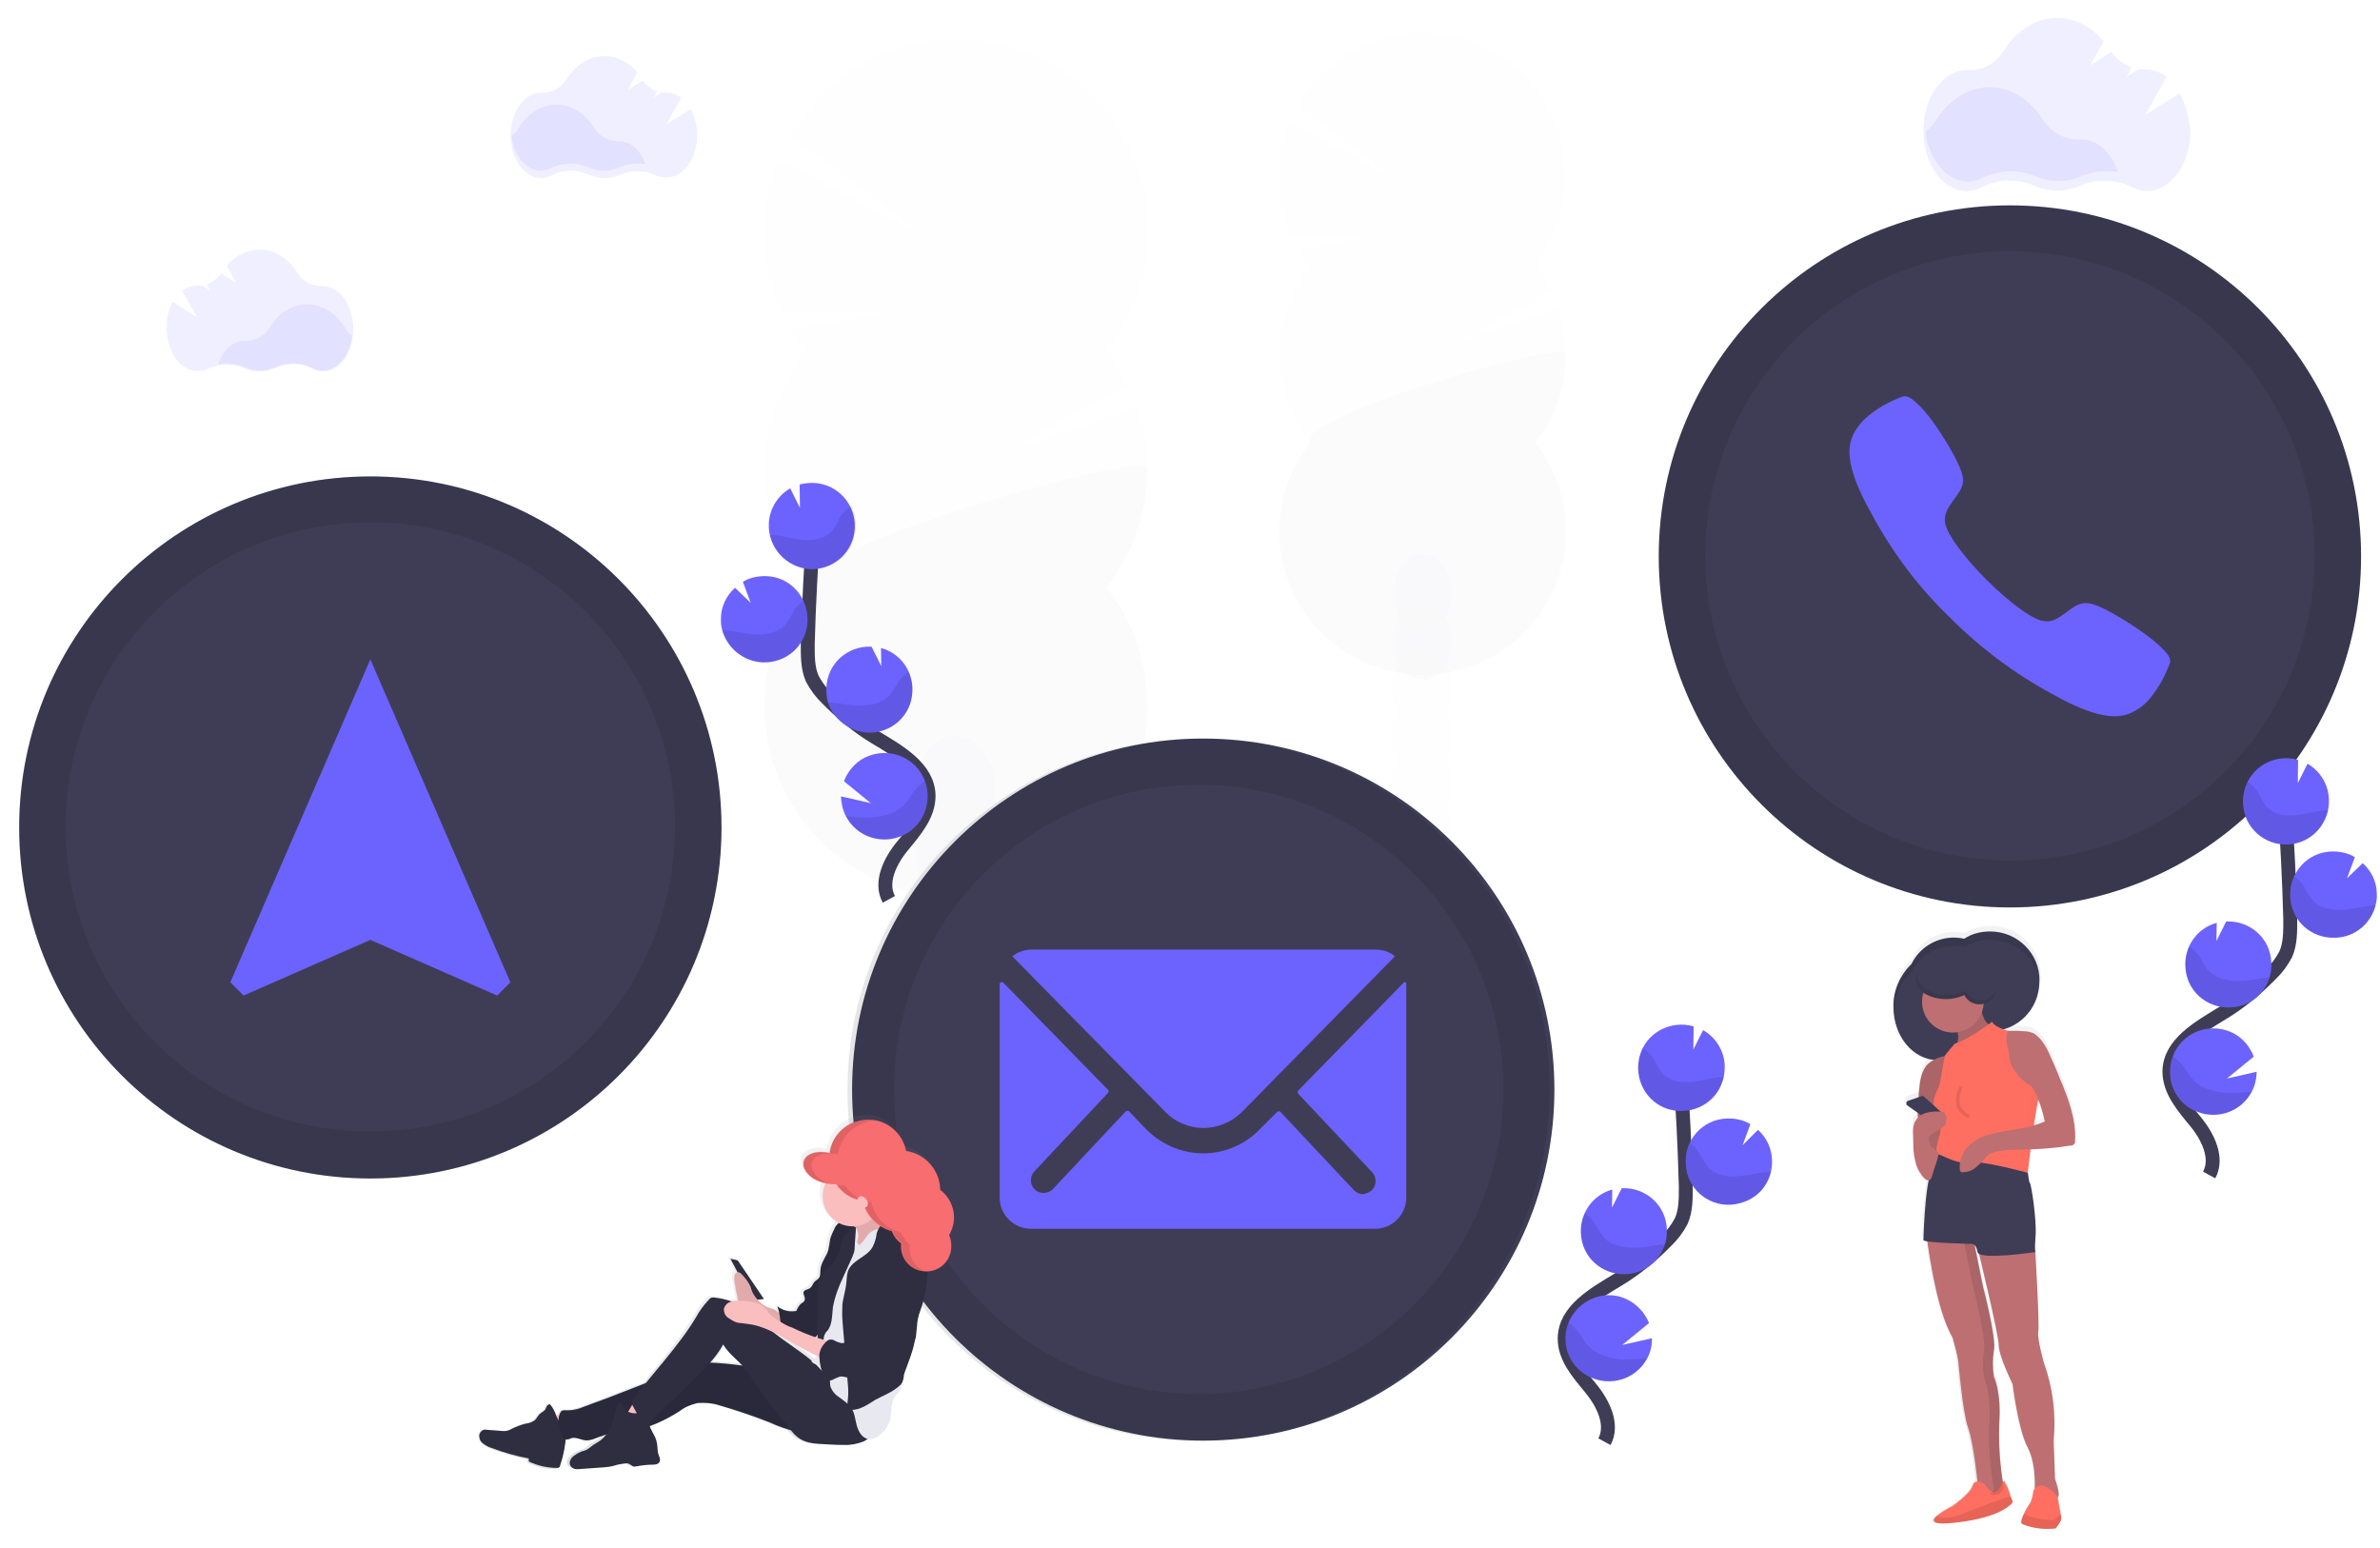 <svg width="684" height="445" viewBox="0 0 684 445" fill="none" xmlns="http://www.w3.org/2000/svg">
<g opacity="0.1">
<path opacity="0.1" d="M274.486 351.806C280.836 351.806 285.984 345.061 285.984 336.74C285.984 328.419 280.836 321.674 274.486 321.674C268.135 321.674 262.987 328.419 262.987 336.74C262.987 345.061 268.135 351.806 274.486 351.806Z" fill="#3F3D56"/>
<path opacity="0.1" d="M283.576 272.436C285.207 269.64 286.062 266.534 286.062 263.272C286.062 254.962 280.856 248.206 274.563 248.206C268.27 248.206 263.065 254.885 263.065 263.272C263.065 266.456 263.92 269.563 265.551 272.436C262.366 278.183 262.366 285.173 265.551 290.842C262.366 296.589 262.366 303.579 265.551 309.248C263.92 312.044 263.065 315.15 263.065 318.412C263.065 326.722 268.27 333.478 274.563 333.478C280.856 333.478 286.062 326.722 286.062 318.412C286.062 315.228 285.207 312.121 283.576 309.248C286.761 303.501 286.761 296.511 283.576 290.842C286.839 285.095 286.839 278.106 283.576 272.436Z" fill="#3F3D56"/>
<path opacity="0.1" d="M274.486 259.933C280.836 259.933 285.984 253.187 285.984 244.866C285.984 236.546 280.836 229.8 274.486 229.8C268.135 229.8 262.987 236.546 262.987 244.866C262.987 253.187 268.135 259.933 274.486 259.933Z" fill="#3F3D56"/>
<path opacity="0.1" d="M274.486 241.527C280.836 241.527 285.984 234.782 285.984 226.461C285.984 218.14 280.836 211.394 274.486 211.394C268.135 211.394 262.987 218.14 262.987 226.461C262.987 234.782 268.135 241.527 274.486 241.527Z" fill="#3F3D56"/>
<path opacity="0.1" d="M231.522 100.727C229.89 98.785 228.492 96.611 227.249 94.514L257.393 89.621L224.763 89.777C218.47 75.953 218.081 60.188 223.753 46.131L267.571 68.808L227.249 39.141C242.321 12.659 275.884 3.495 302.377 18.639C328.87 33.783 338.038 67.255 322.888 93.737C321.489 96.3 319.858 98.552 318.071 100.882C320.557 103.989 322.577 107.406 324.286 110.901L285.129 131.248L326.85 117.191C332.755 134.82 329.492 154.236 317.993 168.836C336.717 192.756 332.599 227.237 308.825 246.109C284.896 264.825 250.401 260.709 231.522 236.945C215.751 216.986 215.751 188.873 231.522 168.914C215.906 148.877 215.906 120.686 231.522 100.727Z" fill="#6C63FF"/>
<path opacity="0.1" d="M329.802 134.743C329.802 147.091 325.685 159.051 317.993 168.758C336.717 192.678 332.599 227.16 308.826 246.031C284.896 264.748 250.401 260.632 231.522 236.867C215.751 216.908 215.751 188.795 231.522 168.836C224.141 159.439 329.802 128.53 329.802 134.743Z" fill="black"/>
</g>
<g opacity="0.1">
<path opacity="0.1" d="M408.737 263.971C413.457 263.971 417.283 258.964 417.283 252.788C417.283 246.612 413.457 241.605 408.737 241.605C404.017 241.605 400.191 246.612 400.191 252.788C400.191 258.964 404.017 263.971 408.737 263.971Z" fill="#3F3D56"/>
<path opacity="0.1" d="M415.419 204.638C416.662 202.541 417.206 200.211 417.206 197.726C417.206 191.591 413.321 186.543 408.66 186.543C403.998 186.543 400.114 191.668 400.114 197.726C400.114 200.211 400.657 202.463 401.9 204.638C399.414 208.909 399.414 214.19 401.9 218.384C399.414 222.655 399.414 227.936 401.9 232.13C400.657 234.227 400.114 236.557 400.114 239.042C400.114 245.177 403.998 250.225 408.66 250.225C413.321 250.225 417.206 245.099 417.206 239.042C417.206 236.557 416.662 234.305 415.419 232.13C417.905 227.859 417.905 222.578 415.419 218.384C417.827 214.19 417.827 209.065 415.419 204.638Z" fill="#3F3D56"/>
<path opacity="0.1" d="M408.737 195.319C413.457 195.319 417.283 190.312 417.283 184.135C417.283 177.959 413.457 172.952 408.737 172.952C404.017 172.952 400.191 177.959 400.191 184.135C400.191 190.312 404.017 195.319 408.737 195.319Z" fill="#3F3D56"/>
<path opacity="0.1" d="M408.737 181.572C413.457 181.572 417.283 176.566 417.283 170.389C417.283 164.213 413.457 159.206 408.737 159.206C404.017 159.206 400.191 164.213 400.191 170.389C400.191 176.566 404.017 181.572 408.737 181.572Z" fill="#3F3D56"/>
<path opacity="0.1" d="M376.495 76.419C375.252 74.943 374.242 73.39 373.31 71.681L395.841 67.876L371.368 68.187C366.628 57.935 366.24 46.053 370.513 35.569L403.221 52.499L373.077 30.288C384.42 10.562 409.67 3.805 429.326 15.144C449.059 26.405 455.819 51.645 444.553 71.371C443.543 73.079 442.456 74.633 441.29 76.263C443.077 78.593 444.709 81.079 446.03 83.719L416.74 99.018L447.972 88.534C452.4 101.659 449.836 116.104 441.29 127.132C455.353 144.994 452.323 170.855 434.376 184.912C416.507 198.969 390.635 195.94 376.573 178C364.764 163.011 364.764 142.12 376.573 127.132C364.919 112.376 364.919 91.407 376.495 76.419Z" fill="#6C63FF"/>
<path opacity="0.1" d="M449.992 101.892C449.992 111.056 446.884 120.065 441.213 127.365C455.275 145.227 452.245 171.088 434.298 185.145C416.429 199.202 390.557 196.173 376.495 178.233C364.686 163.244 364.686 142.353 376.495 127.365C370.979 120.22 449.992 97.232 449.992 101.892Z" fill="black"/>
</g>
<path opacity="0.1" d="M608.716 49.47C605.065 48.849 601.336 49.16 597.995 50.713C593.877 52.499 589.216 52.499 585.176 50.713C580.359 48.616 574.843 48.771 570.026 51.024C568.705 51.645 567.229 52.188 565.675 52.188C559.537 52.188 554.488 46.053 553.322 37.899C554.565 36.967 555.575 35.957 556.352 34.637C560.004 28.89 565.52 25.085 571.813 25.085C578.028 25.085 583.467 28.735 587.196 34.482C589.449 37.977 593.256 40.151 597.373 40.073H597.529C602.501 39.763 606.774 43.723 608.716 49.47Z" fill="#6C63FF"/>
<path opacity="0.1" d="M626.43 26.793L616.563 33.006L622.623 22.056C620.914 20.736 618.739 19.959 616.719 19.959H616.563C615.942 19.959 615.243 19.959 614.621 19.881L611.203 21.978L612.601 19.338C610.115 18.483 608.173 16.852 606.774 14.911L600.714 18.794L604.599 11.882C601.103 7.611 596.286 5.126 591.236 5.126C585.02 5.126 579.427 8.931 575.775 14.678C573.677 18.173 569.715 20.347 565.597 20.114H565.287C558.372 20.114 552.778 28.036 552.778 37.511C552.778 47.218 558.372 54.907 565.287 54.907C566.763 54.907 568.317 54.518 569.637 53.742C574.377 51.412 579.893 51.257 584.787 53.431C588.905 55.217 593.567 55.217 597.607 53.431C602.423 51.334 607.862 51.489 612.679 53.742C614 54.363 615.476 54.907 617.03 54.907C623.944 54.907 629.538 46.985 629.538 37.511C629.072 33.783 628.217 30.133 626.43 26.793Z" fill="#6C63FF"/>
<path opacity="0.1" d="M185.528 47.218C182.965 46.752 180.323 47.063 178.07 48.072C175.273 49.393 171.932 49.393 169.135 48.072C165.717 46.597 161.91 46.675 158.569 48.228C157.637 48.694 156.627 48.849 155.539 49.082C151.266 49.082 147.615 44.733 146.993 39.064C147.848 38.52 148.625 37.666 149.091 36.734C151.655 32.696 155.617 30.055 159.968 30.055C164.318 30.055 168.203 32.696 170.689 36.656C172.165 39.141 174.962 40.617 177.837 40.617H177.915C181.1 40.384 184.052 43.18 185.528 47.218Z" fill="#6C63FF"/>
<path opacity="0.1" d="M198.503 31.298L191.511 35.724L195.784 28.113C194.541 27.181 193.142 26.638 191.666 26.638H191.588C191.122 26.638 190.578 26.638 190.19 26.56L187.859 28.036L188.869 26.25C187.16 25.706 185.761 24.541 184.751 23.143L180.478 25.784L183.12 20.813C180.867 17.862 177.371 16.231 173.719 16.076C169.368 16.076 165.406 18.716 162.842 22.755C161.366 25.24 158.569 26.715 155.695 26.638H155.539C150.722 26.638 146.76 32.074 146.76 38.908C146.76 45.743 150.722 51.179 155.539 51.179C156.549 51.179 157.637 50.868 158.569 50.325C161.832 48.694 165.717 48.616 169.135 50.169C170.534 50.713 172.088 51.179 173.642 51.179C175.118 51.179 176.671 50.868 178.07 50.247C181.333 48.849 185.218 48.849 188.558 50.402C189.491 50.868 190.501 51.024 191.588 51.024C196.405 51.024 200.368 45.587 200.368 38.753C200.445 36.19 199.668 33.55 198.503 31.298Z" fill="#6C63FF"/>
<path opacity="0.1" d="M62.697 104.61C65.261 104.144 67.903 104.455 70.156 105.464C72.953 106.784 76.293 106.784 79.09 105.464C82.509 103.989 86.316 104.066 89.656 105.62C90.589 106.086 91.599 106.474 92.686 106.474C96.96 106.474 100.611 102.125 101.233 96.456C100.378 95.912 99.601 95.058 99.135 94.126C96.571 90.087 92.609 87.447 88.258 87.447C83.907 87.447 80.023 90.01 77.537 94.048C76.06 96.533 73.263 98.009 70.389 98.009H70.311C67.048 97.853 64.096 100.572 62.697 104.61Z" fill="#6C63FF"/>
<path opacity="0.1" d="M49.645 86.748L56.637 91.174L52.364 83.564C53.607 82.632 55.006 82.088 56.637 82.088H56.715C57.181 82.088 57.725 82.088 58.114 82.01L60.444 83.486L59.434 81.7C61.066 81.156 62.542 79.991 63.552 78.593L67.825 81.234L65.183 76.419C67.437 73.468 70.933 71.837 74.584 71.681C78.935 71.681 82.897 74.322 85.461 78.36C86.937 80.846 89.734 82.321 92.609 82.243H92.764C97.581 82.243 101.543 87.68 101.543 94.514C101.543 101.348 97.581 106.784 92.764 106.784C91.754 106.784 90.666 106.474 89.734 105.93C86.471 104.299 82.587 104.222 79.168 105.775C77.77 106.319 76.216 106.784 74.662 106.784C73.186 106.784 71.632 106.474 70.234 105.853C66.97 104.455 63.086 104.455 59.745 106.008C58.813 106.474 57.803 106.629 56.715 106.629C51.898 106.629 47.936 101.193 47.936 94.359C47.703 91.641 48.402 89.078 49.645 86.748Z" fill="#6C63FF"/>
<path d="M461.102 414.324C463.743 409.509 460.791 403.373 457.217 399.024C453.643 394.675 449.603 390.171 449.681 384.579C449.759 376.58 458.227 371.843 465.064 367.727C470.192 364.62 474.776 360.815 478.893 356.621C480.602 354.99 482.001 353.127 483.166 350.952C484.565 347.846 484.487 344.273 484.487 340.856C484.176 329.44 483.632 318.179 482.778 306.763" stroke="#3F3D56" stroke-width="4" stroke-miterlimit="10"/>
<path d="M495.675 306.219C495.519 301.948 493.111 298.142 489.459 296.045L486.662 301.637L486.74 294.958C480.136 293.094 473.144 296.744 471.279 303.346C469.415 309.947 473.066 316.936 479.67 318.8C486.274 320.664 493.266 317.014 495.131 310.413C495.597 309.092 495.675 307.617 495.675 306.219Z" fill="#6C63FF"/>
<path d="M473.455 390.249C470.347 396.306 462.889 398.714 456.673 395.607C452.711 393.666 450.147 389.705 449.914 385.278C449.836 383.57 450.069 381.861 450.769 380.153C453.333 373.862 460.48 370.523 466.851 373.085C470.036 374.406 472.678 377.046 473.921 380.23L466.229 386.521L474.776 384.579C474.776 386.676 474.387 388.54 473.455 390.249Z" fill="#6C63FF"/>
<path d="M467.317 366.174C460.403 366.484 454.576 361.281 454.343 354.369C454.032 348.622 457.839 343.341 463.355 341.866L463.277 347.069L466.074 341.477C472.989 341.167 478.816 346.37 479.049 353.282C479.359 360.116 474.232 365.863 467.317 366.174Z" fill="#6C63FF"/>
<path d="M497.462 346.215C490.547 346.603 484.72 341.322 484.487 334.41C484.099 327.498 489.382 321.674 496.296 321.441C498.627 321.363 501.035 321.829 503.055 323.072L500.802 329.129L505.231 324.702C510.359 329.284 510.592 337.206 506.085 342.254C503.91 344.584 500.725 345.982 497.462 346.215Z" fill="#6C63FF"/>
<path opacity="0.1" d="M494.043 309.558C491.246 309.869 488.372 310.801 485.497 310.956C482.545 311.112 479.437 310.49 477.572 308.238C476.718 306.918 475.941 305.598 475.242 304.2C474.387 302.957 473.455 301.948 472.134 301.249C469.026 307.384 471.512 314.917 477.572 318.024C483.71 321.13 491.246 318.645 494.354 312.587C494.82 311.578 495.208 310.646 495.519 309.558C494.82 309.403 494.509 309.558 494.043 309.558Z" fill="black"/>
<path opacity="0.1" d="M497.462 346.215C490.547 346.525 484.72 341.322 484.487 334.41C484.409 332.469 484.798 330.372 485.73 328.586C486.74 329.207 487.517 330.061 488.294 331.148C488.915 332.546 489.925 333.944 490.78 335.264C492.645 337.517 496.063 338.293 499.093 338.06C502.123 337.827 504.92 337.051 507.95 336.818C508.338 336.818 508.805 336.74 509.193 336.74C507.795 341.943 503.055 345.904 497.462 346.215Z" fill="black"/>
<path opacity="0.1" d="M467.317 366.174C460.403 366.484 454.576 361.281 454.343 354.369C454.265 352.505 454.653 350.486 455.508 348.7C456.518 349.321 457.373 350.175 458.149 351.263C459.004 352.661 459.859 354.058 460.869 355.534C462.966 357.864 466.54 358.64 469.648 358.563C472.756 358.485 475.708 357.709 478.66 357.553C477.106 362.446 472.6 365.941 467.317 366.174Z" fill="black"/>
<path opacity="0.1" d="M473.455 390.249C470.347 396.306 462.889 398.714 456.673 395.607C452.711 393.666 450.147 389.705 449.914 385.278C449.836 383.57 450.069 381.861 450.769 380.153C451.779 380.774 452.633 381.628 453.488 382.638C454.731 384.036 455.353 385.667 456.751 387.065C459.315 389.627 463.432 390.559 467.006 390.715C469.182 390.637 471.357 390.559 473.455 390.249Z" fill="black"/>
<path d="M255.451 258.457C252.81 253.642 255.762 247.507 259.336 243.158C262.91 238.809 266.872 234.305 266.872 228.713C266.794 220.714 258.326 215.976 251.489 211.86C246.361 208.754 241.855 204.949 237.737 200.755C236.028 199.124 234.63 197.26 233.464 195.086C232.066 191.979 232.144 188.407 232.144 184.99C232.454 173.573 233.076 162.312 233.853 150.896" stroke="#3F3D56" stroke-width="4" stroke-miterlimit="10"/>
<path d="M220.956 150.508C221.111 146.237 223.52 142.431 227.094 140.334L229.89 145.926L229.813 139.247C231.134 138.859 232.532 138.781 233.853 138.781C240.767 139.092 245.973 144.916 245.662 151.75C245.351 158.662 239.524 163.866 232.687 163.555C225.928 163.089 220.645 157.264 220.956 150.508Z" fill="#6C63FF"/>
<path d="M243.098 234.538C246.206 240.595 253.664 243.003 259.88 239.896C265.94 236.79 268.348 229.334 265.24 223.121C262.133 217.064 254.674 214.656 248.459 217.763C245.74 219.161 243.642 221.646 242.554 224.519L250.246 230.81L241.7 228.868C241.777 230.887 242.166 232.751 243.098 234.538Z" fill="#6C63FF"/>
<path d="M249.236 210.54C256.15 210.851 261.977 205.647 262.21 198.736C262.521 192.989 258.792 187.708 253.198 186.232L253.276 191.435L250.479 185.844C243.564 185.533 237.737 190.736 237.504 197.648C237.427 199.046 237.582 200.444 237.97 201.92C239.524 206.657 244.03 210.152 249.236 210.54Z" fill="#6C63FF"/>
<path d="M219.091 190.348C226.006 190.659 231.833 185.455 232.066 178.544C232.299 171.632 227.171 165.807 220.257 165.574C217.926 165.496 215.517 165.962 213.498 167.205L215.751 173.263L211.244 168.914C208.758 171.166 207.282 174.195 207.204 177.456C207.127 178.621 207.204 179.786 207.515 180.873C208.914 186.232 213.575 190.038 219.091 190.348Z" fill="#6C63FF"/>
<path opacity="0.1" d="M222.743 153.77C225.54 154.08 228.414 155.012 231.289 155.168C234.241 155.323 237.349 154.702 239.214 152.449C240.068 151.129 240.845 149.809 241.544 148.411C242.399 147.168 243.331 146.159 244.652 145.46C247.76 151.595 245.274 159.128 239.214 162.235C233.076 165.341 225.54 162.856 222.432 156.798C221.966 155.789 221.5 154.857 221.267 153.77C221.733 153.614 222.199 153.77 222.743 153.77Z" fill="black"/>
<path opacity="0.1" d="M219.091 190.348C226.006 190.659 231.833 185.455 232.066 178.544C232.144 176.602 231.755 174.505 230.823 172.719C229.813 173.34 229.036 174.195 228.259 175.282C227.637 176.68 226.627 178.078 225.773 179.398C223.908 181.65 220.49 182.427 217.46 182.349C214.43 182.271 211.633 181.339 208.603 181.106C208.214 181.106 207.748 181.029 207.36 181.029C208.914 186.077 213.575 190.038 219.091 190.348Z" fill="black"/>
<path opacity="0.1" d="M249.236 210.54C256.15 210.851 261.977 205.647 262.21 198.736C262.288 196.872 261.9 194.775 261.045 193.066C260.035 193.688 259.18 194.542 258.403 195.629C257.549 197.027 256.694 198.425 255.684 199.745C253.587 202.075 250.013 202.852 246.905 202.774C243.797 202.696 240.845 201.92 237.893 201.764C239.524 206.735 244.03 210.152 249.236 210.54Z" fill="black"/>
<path opacity="0.1" d="M243.098 234.538C246.206 240.595 253.82 243.003 259.88 239.896C265.473 236.945 267.96 230.344 265.784 224.442C264.774 225.063 263.92 225.917 263.065 226.927C261.822 228.325 261.123 229.955 259.802 231.353C257.238 233.916 253.12 234.848 249.547 235.003C247.371 234.926 245.196 234.848 243.098 234.538Z" fill="black"/>
<path d="M577.64 260.787C633.377 260.787 678.562 215.621 678.562 159.905C678.562 104.189 633.377 59.023 577.64 59.023C521.902 59.023 476.718 104.189 476.718 159.905C476.718 215.621 521.902 260.787 577.64 260.787Z" fill="#3F3D56"/>
<path d="M620.992 185.921C617.496 182.427 609.105 177.146 604.909 175.049C600.093 172.719 598.306 172.719 594.887 175.204C592.09 177.146 590.148 179.165 586.885 178.388C583.7 177.767 577.096 172.797 570.88 166.584C564.665 160.371 559.77 153.847 559.071 150.586C558.45 147.324 560.314 145.382 562.257 142.586C564.743 139.169 564.821 137.383 562.412 132.568C560.47 128.452 555.187 119.909 551.535 116.492C548.039 112.997 547.184 113.774 545.32 114.551C543.378 115.405 541.358 116.337 539.571 117.579C536.074 119.909 534.132 121.928 532.656 124.802C531.258 127.753 529.704 133.189 537.784 147.479C543.688 158.507 551.147 168.525 560.159 177.223C568.938 186.077 579.038 193.688 590.07 199.59C604.366 207.667 609.882 206.113 612.756 204.716C615.709 203.318 617.651 201.454 619.982 197.804C621.225 196.017 622.235 193.998 623.012 192.057C623.789 190.193 624.643 189.416 620.992 185.921Z" fill="#6C63FF"/>
<path opacity="0.1" d="M577.64 59.023C521.935 59.023 476.718 104.144 476.718 159.905C476.718 215.588 521.857 260.787 577.562 260.787C633.267 260.787 678.484 215.666 678.484 159.905V159.827C678.639 104.222 633.423 59.1 577.64 59.023ZM577.64 247.274C529.315 247.274 490.081 208.055 490.081 159.75C490.081 111.444 529.238 72.225 577.64 72.225C626.042 72.225 665.199 111.444 665.199 159.75C665.199 208.133 626.042 247.429 577.64 247.274Z" fill="black"/>
<path d="M345.807 414.013C401.545 414.013 446.729 368.847 446.729 313.131C446.729 257.415 401.545 212.249 345.807 212.249C290.069 212.249 244.885 257.415 244.885 313.131C244.885 368.847 290.069 414.013 345.807 414.013Z" fill="#3F3D56"/>
<path d="M403.221 282.61L373.077 313.442C372.921 313.597 372.921 313.908 373.077 314.296L394.287 336.818C395.685 338.216 395.685 340.623 394.287 342.021C393.665 342.642 392.655 343.031 391.723 343.186C390.713 343.186 389.858 342.798 389.081 342.021L367.949 319.499C367.794 319.344 367.405 319.344 367.094 319.499L361.889 324.702C357.616 329.052 351.789 331.459 345.807 331.459C339.669 331.459 333.687 328.896 329.336 324.469L324.442 319.344C324.286 319.189 323.898 319.189 323.587 319.344L302.532 341.788C301.134 343.186 298.726 343.186 297.327 341.788C295.929 340.39 295.929 337.983 297.327 336.585L318.459 314.063C318.615 313.908 318.615 313.519 318.459 313.209L288.315 282.377C288.159 282.222 287.771 282.222 287.46 282.377C287.383 282.455 287.305 282.532 287.305 282.765V344.196C287.305 349.088 291.345 353.127 296.239 353.127H395.219C400.114 353.127 404.154 349.088 404.154 344.196V282.765C404.154 282.455 403.998 282.222 403.687 282.222C403.532 282.377 403.299 282.455 403.221 282.61Z" fill="#6C63FF"/>
<path d="M345.807 324.159C349.925 324.159 353.887 322.528 356.839 319.654L400.891 274.844C399.414 273.524 397.394 272.902 395.297 272.902H296.55C294.608 272.902 292.51 273.524 290.956 274.844L335.008 319.654C337.805 322.45 341.689 324.159 345.807 324.159Z" fill="#6C63FF"/>
<path opacity="0.1" d="M344.486 212.326C288.781 212.326 243.564 257.448 243.564 313.209C243.564 368.892 288.703 414.091 344.408 414.091C400.114 414.091 445.33 368.969 445.33 313.209V313.131C445.486 257.448 400.347 212.326 344.486 212.326ZM344.486 400.578C296.162 400.578 256.927 361.359 256.927 313.053C256.927 264.748 296.162 225.529 344.486 225.529C392.811 225.529 432.045 264.748 432.045 313.053C432.045 361.436 392.888 400.578 344.486 400.578Z" fill="black"/>
<path d="M106.438 338.682C162.176 338.682 207.36 293.515 207.36 237.799C207.36 182.084 162.176 136.917 106.438 136.917C50.7 136.917 5.516 182.084 5.516 237.799C5.516 293.515 50.7 338.682 106.438 338.682Z" fill="#3F3D56"/>
<path d="M106.438 189.494L66.194 282.299L70 286.105L106.438 270.106L142.875 286.105L146.682 282.299L106.438 189.494Z" fill="#6C63FF"/>
<path opacity="0.1" d="M106.438 136.917C50.733 136.917 5.516 182.038 5.438 237.722C5.438 293.405 50.577 338.604 106.283 338.682C161.988 338.682 207.204 293.56 207.282 237.877C207.282 237.877 207.282 237.877 207.282 237.799C207.282 182.116 162.143 136.917 106.438 136.917ZM106.438 325.168C58.114 325.168 18.879 285.949 18.879 237.644C18.879 189.339 58.114 150.12 106.438 150.12C154.762 150.12 193.997 189.339 193.997 237.644C193.841 286.105 154.685 325.168 106.438 325.168Z" fill="black"/>
<path d="M592.401 309.481C591.469 307.229 590.614 305.054 589.604 302.802C588.75 300.705 587.74 298.686 586.186 296.9C585.642 296.356 584.943 295.735 584.243 295.424C583.389 295.113 582.534 294.958 581.602 294.958C580.203 294.803 578.883 294.803 577.484 294.88C577.018 294.725 576.319 294.492 575.775 294.337C581.913 292.706 586.263 287.27 586.497 281.057C586.497 280.901 586.497 280.668 586.497 280.513C586.497 272.514 580.204 266.068 572.201 266.068C569.56 266.068 566.918 266.689 564.665 268.165C558.527 266.767 552.234 269.796 549.515 275.387C546.252 278.572 544.232 283.076 544.31 287.813C544.31 287.969 544.31 288.202 544.31 288.357C544.621 296.278 549.671 302.491 555.964 303.035C555.342 303.346 554.643 303.656 554.177 304.277C552.312 306.141 551.846 309.092 551.613 311.811L551.458 313.752L548.039 314.995C547.728 315.072 547.573 315.461 547.651 315.849C547.651 315.927 547.728 316.004 547.806 316.16L550.991 318.49C550.991 318.645 550.991 318.878 550.991 319.033C550.991 319.188 550.991 319.421 551.069 319.654C550.603 320.12 550.059 320.819 549.826 321.441C549.515 322.45 549.438 323.693 549.515 324.625L549.593 327.421C549.593 329.517 549.904 331.692 550.448 333.634C550.836 334.876 552.701 337.905 553.944 337.905C552.701 343.497 552.467 355.146 552.467 355.146C552.312 355.301 552.778 355.456 553.478 355.534C554.099 361.126 556.585 376.736 560.703 383.647C561.324 385.9 561.946 388.152 562.334 390.559C562.334 390.559 563.577 405.315 565.131 409.897C566.452 413.702 567.617 422.866 567.851 425.662C567.307 425.74 566.841 426.206 566.685 426.827C565.831 429.312 560.781 432.885 560.781 432.885C559.149 433.739 557.673 434.593 556.352 435.681C554.721 437.156 554.876 438.476 562.024 437.545C576.008 435.914 578.417 431.487 578.417 431.487C578.417 431.487 578.261 430.866 577.95 429.778C577.562 428.303 576.94 426.827 576.164 425.429C576.008 425.274 575.775 425.507 575.62 425.973C574.61 419.449 574.221 413.004 574.687 406.48C574.687 406.48 575.076 399.568 573.056 394.908C572.667 392.346 572.667 389.705 573.056 387.375C573.91 384.191 569.87 368.504 569.87 368.504L567.54 357.01C567.851 357.398 568.006 357.864 568.084 358.33L568.161 358.485L568.239 358.796C568.239 358.873 568.317 358.951 568.394 359.106C569.87 365.63 574.221 383.415 574.221 386.055C574.221 389.239 578.184 397.238 578.184 397.238C578.184 397.238 579.815 410.441 582.534 415.722C584.632 419.682 584.787 425.507 584.477 428.07C584.477 428.07 584.01 431.332 583.156 432.186C582.612 433.04 581.99 433.894 581.68 434.826L581.602 434.982C581.602 434.982 580.359 437.467 581.213 437.778C584.243 439.02 587.507 439.408 590.847 439.02C590.847 439.02 592.479 437.079 592.479 436.224C592.479 435.758 592.401 435.215 592.323 434.826C592.013 432.963 591.469 430.011 591.469 429.934C591.78 428.613 590.459 425.119 590.459 425.119L590.07 413.935C590.692 406.402 589.915 398.636 587.273 391.414C587.273 391.414 585.331 384.191 585.642 382.25C586.03 380.386 584.787 358.951 584.787 358.951L584.71 358.64C584.632 357.165 584.632 355.612 584.787 354.136C585.176 349.321 583.544 339.38 583.156 338.837C582.845 337.672 582.69 336.585 582.612 335.575C582.69 334.721 583 332.313 583.234 329.284C587.196 329.207 591.158 328.819 594.887 328.275C595.276 328.275 595.509 328.197 595.897 327.887C596.053 327.731 596.053 327.421 596.053 327.032C596.985 320.975 594.81 315.15 592.401 309.481ZM584.399 322.295C584.787 319.499 585.254 316.626 585.72 314.606L585.797 314.762C586.652 316.859 587.196 319.033 587.662 321.052C586.652 321.596 585.564 321.984 584.399 322.295Z" fill="url(#paint0_linear)"/>
<path d="M553.633 354.68C553.633 354.68 556.119 376.037 561.169 384.424C561.791 386.676 562.412 388.851 562.801 391.181C562.801 391.181 564.044 405.781 565.597 410.208C567.229 414.634 568.394 426.439 568.394 426.439C568.394 426.439 573.988 432.73 575.93 427.682C574.687 420.925 574.299 413.935 574.687 407.179C574.687 407.179 575.076 400.422 573.056 395.685C572.667 393.122 572.667 390.559 573.056 388.152C573.91 384.968 569.871 369.513 569.871 369.513L566.763 354.058L553.633 354.68Z" fill="#BE6F72"/>
<path d="M578.494 431.642C578.494 431.642 576.008 435.991 562.257 437.545C555.109 438.399 555.031 437.079 556.585 435.681C557.984 434.516 559.382 433.739 561.014 432.885C561.014 432.885 566.219 429.39 566.918 426.983C567.773 424.497 570.414 426.594 570.414 426.594C574.377 432.496 575.154 424.963 576.008 425.74C576.863 427.06 577.407 428.458 577.795 430.011C578.261 431.021 578.494 431.642 578.494 431.642Z" fill="#FF6F61"/>
<path opacity="0.1" d="M578.494 431.642C578.494 431.642 576.008 435.991 562.257 437.544C555.109 438.399 555.031 437.078 556.585 435.681C557.751 436.302 560.004 436.69 564.587 434.826C571.191 432.108 576.008 430.555 577.873 430.011C578.261 431.021 578.494 431.642 578.494 431.642Z" fill="black"/>
<path opacity="0.1" d="M574.532 407.101C574.532 407.101 574.92 400.345 572.901 395.607C572.512 393.045 572.512 390.482 572.901 388.074C573.755 384.89 569.715 369.435 569.715 369.435L566.607 353.981L563.888 354.136L566.996 369.513C566.996 369.513 570.958 384.968 570.181 388.152C569.793 390.715 569.793 393.278 570.181 395.685C572.124 400.422 571.813 407.179 571.813 407.179C571.347 414.091 571.735 421.003 573.056 427.682C572.9 428.225 572.512 428.924 571.89 429.312C573.367 429.934 574.92 429.856 575.853 427.682C574.532 420.925 574.144 414.013 574.532 407.101Z" fill="black"/>
<path d="M571.968 267.699C569.327 267.699 566.685 268.32 564.51 269.796C558.372 268.398 552.079 271.427 549.36 277.018C546.097 280.202 544.077 284.629 544.154 289.366C544.154 297.832 549.826 304.666 556.896 304.666C562.024 304.666 566.452 301.016 568.394 295.89C569.637 296.201 570.725 296.356 571.89 296.356C579.815 296.356 586.108 290.065 586.108 282.066C586.341 274.067 579.815 267.699 571.968 267.699Z" fill="#3F3D56"/>
<path d="M583.7 356.621L584.943 359.728C584.943 359.728 586.186 380.774 585.797 382.716C585.409 384.657 587.429 391.724 587.429 391.724C589.993 398.791 590.925 406.402 590.226 413.935L590.614 425.041C590.614 425.041 592.246 429.39 591.469 430.244C590.614 431.099 584.71 429.623 584.71 429.623C584.71 429.623 585.564 421.313 582.767 416.032C579.97 410.751 578.417 397.782 578.417 397.782C578.417 397.782 574.454 389.783 574.454 386.676C574.454 383.57 568.161 357.786 568.161 357.786L583.7 356.621Z" fill="#BE6F72"/>
<path d="M552.778 356.311C552.778 356.311 553.167 342.021 554.721 337.672C555.575 335.73 556.119 333.556 556.507 331.381C556.507 331.381 580.514 335.73 582.534 334.099C582.534 334.099 582.923 339.691 583.389 340.002C583.777 340.39 585.331 350.253 585.02 355.068C584.632 359.805 585.02 359.805 585.02 359.805C585.02 359.805 568.783 362.291 568.317 359.805C567.928 357.32 566.685 357.476 566.685 357.476C566.685 357.476 552.001 357.165 552.778 356.311Z" fill="#3F3D56"/>
<g opacity="0.1">
<path opacity="0.1" d="M565.83 356.311C565.83 356.311 555.808 356 552.856 355.456C552.856 355.922 552.856 356.311 552.856 356.311C552.001 357.165 566.84 357.553 566.84 357.553C566.996 357.553 567.229 357.631 567.307 357.709C566.685 356.311 565.83 356.311 565.83 356.311Z" fill="black"/>
<path opacity="0.1" d="M583.389 340.079C583 339.691 582.534 334.177 582.534 334.177C582.379 334.255 582.146 334.332 581.913 334.332C581.99 336.041 582.301 338.604 582.534 338.837C582.845 339.147 584.477 349.088 584.166 353.903C583.777 358.64 584.166 358.64 584.166 358.64C584.166 358.64 571.269 360.504 568.239 359.184C568.239 359.339 568.317 359.572 568.317 359.728C568.705 362.213 585.02 359.728 585.02 359.728C585.02 359.728 584.632 359.728 585.02 354.99C585.331 350.331 583.7 340.468 583.389 340.079Z" fill="black"/>
</g>
<path d="M570.181 292.628C570.492 293.483 571.114 294.026 571.657 294.492C572.046 294.803 572.59 294.958 573.056 295.036C572.124 295.502 571.269 295.968 570.337 296.434C568.938 297.366 567.617 298.298 566.297 299.463C564.976 300.627 563.344 301.171 561.713 301.249C562.956 299.618 563.111 297.443 562.257 295.579C561.868 295.036 561.713 294.259 561.635 293.716C561.635 292.551 562.645 291.774 563.5 291.075C564.354 290.609 564.976 290.065 565.831 289.6C566.374 289.211 567.307 288.357 568.161 288.357C569.016 288.357 569.094 288.978 569.171 289.755C569.56 290.92 569.793 291.852 570.181 292.628Z" fill="#BE6F72"/>
<path opacity="0.1" d="M570.181 292.628C570.492 293.483 571.114 294.026 571.657 294.492C572.046 294.803 572.59 294.958 573.056 295.036C572.124 295.502 571.269 295.968 570.337 296.434C568.938 297.366 567.617 298.298 566.297 299.463C564.976 300.627 563.344 301.171 561.713 301.249C562.956 299.618 563.111 297.443 562.257 295.579C561.868 295.036 561.713 294.259 561.635 293.716C561.635 292.551 562.645 291.774 563.5 291.075C564.354 290.609 564.976 290.065 565.831 289.6C566.374 289.211 567.307 288.357 568.161 288.357C569.016 288.357 569.094 288.978 569.171 289.755C569.56 290.92 569.793 291.852 570.181 292.628Z" fill="black"/>
<path d="M579.504 315.927C584.482 315.927 588.517 311.893 588.517 306.918C588.517 301.943 584.482 297.909 579.504 297.909C574.527 297.909 570.492 301.943 570.492 306.918C570.492 311.893 574.527 315.927 579.504 315.927Z" fill="#BE6F72"/>
<path d="M592.401 436.457C592.401 437.312 590.77 439.253 590.77 439.253C587.584 439.641 584.243 439.253 581.213 438.01C580.359 437.622 581.602 435.215 581.602 435.215L581.68 435.059C582.068 434.127 582.612 433.273 583.156 432.419C584.01 431.565 584.399 428.38 584.399 428.38C586.885 424.342 591.313 430.089 591.313 430.089C591.313 430.089 591.78 433.118 592.168 434.904C592.324 435.681 592.401 436.147 592.401 436.457Z" fill="#FF6F61"/>
<path opacity="0.1" d="M592.401 436.457C592.401 437.312 590.77 439.253 590.77 439.253C587.584 439.641 584.243 439.253 581.213 438.01C580.359 437.622 581.602 435.215 581.602 435.215L581.68 435.059C584.399 436.302 587.351 436.846 590.381 436.846L592.168 435.059C592.324 435.681 592.401 436.147 592.401 436.457Z" fill="black"/>
<path d="M561.247 296.744C566.138 296.744 570.104 292.78 570.104 287.891C570.104 283.001 566.138 279.037 561.247 279.037C556.355 279.037 552.39 283.001 552.39 287.891C552.39 292.78 556.355 296.744 561.247 296.744Z" fill="#BE6F72"/>
<path d="M554.099 305.753C552.234 307.539 551.768 310.568 551.535 313.286L551.224 317.247C551.147 318.412 551.147 319.344 551.147 320.431C551.147 321.052 551.302 321.751 551.302 322.373C551.302 322.994 551.38 324.003 551.38 324.702V330.527C551.302 331.77 551.457 333.012 551.924 334.022C552.468 335.187 553.788 335.653 554.954 335.187C555.497 334.721 556.119 333.944 556.197 333.323C557.207 330.993 557.828 328.508 558.139 325.945C558.217 325.013 558.217 324.236 558.294 323.305C558.372 322.373 558.45 321.518 558.683 320.586C559.227 316.781 559.538 313.131 559.848 309.403C559.926 308.238 561.014 303.967 559.46 303.501C558.838 303.346 557.207 303.967 556.663 304.122C555.731 304.588 554.954 305.054 554.099 305.753Z" fill="#BE6F72"/>
<path opacity="0.1" d="M554.099 305.753C552.234 307.539 551.768 310.568 551.535 313.286L551.224 317.247C551.147 318.412 551.147 319.344 551.147 320.431C551.147 321.052 551.302 321.751 551.302 322.373C551.302 322.994 551.38 324.003 551.38 324.702V330.527C551.302 331.77 551.457 333.012 551.924 334.022C552.468 335.187 553.788 335.653 554.954 335.187C555.497 334.721 556.119 333.944 556.197 333.323C557.207 330.993 557.828 328.508 558.139 325.945C558.217 325.013 558.217 324.236 558.294 323.305C558.372 322.373 558.45 321.518 558.683 320.586C559.227 316.781 559.538 313.131 559.848 309.403C559.926 308.238 561.014 303.967 559.46 303.501C558.838 303.346 557.207 303.967 556.663 304.122C555.731 304.588 554.954 305.054 554.099 305.753Z" fill="black"/>
<path d="M572.512 293.638C572.512 293.638 565.753 298.841 561.791 299.929C561.791 299.929 559.46 302.647 559.071 303.19C558.683 303.734 557.828 310.879 557.129 312.587C556.274 314.218 554.332 317.791 557.129 321.285C557.129 321.285 557.984 324.78 557.517 326.023C557.129 327.265 555.731 331.614 557.051 331.77C558.372 331.925 562.334 334.721 565.908 334.022C569.482 333.401 582.767 337.051 582.767 337.051C582.767 337.051 585.02 316.703 586.652 313.053L583.156 311.811C583.156 311.811 573.289 305.908 579.194 296.744C578.96 296.822 573.367 295.579 572.512 293.638Z" fill="#FF6F61"/>
<path d="M547.961 317.558L556.197 323.382C556.352 323.538 556.663 323.538 556.818 323.382L559.071 321.674C559.382 321.518 559.382 321.13 559.149 320.742C559.149 320.742 559.149 320.742 559.071 320.664L552.856 315.072C552.701 314.917 552.467 314.917 552.312 314.995L548.272 316.393C547.961 316.47 547.806 316.859 547.884 317.247C547.884 317.402 547.884 317.48 547.961 317.558Z" fill="#3F3D56"/>
<path d="M550.758 334.954C550.214 333.012 549.826 330.838 549.904 328.818L549.826 326.023C549.748 324.858 549.826 323.77 550.137 322.839C550.681 321.441 552.001 320.276 553.555 319.81C555.031 319.421 556.663 319.344 558.139 319.499C558.294 319.499 558.527 319.577 558.683 319.654C558.838 319.732 558.994 319.965 558.994 320.12C559.46 321.052 559.46 321.984 559.149 323.072C558.994 323.46 558.683 323.693 558.217 324.081C557.051 324.935 555.731 325.401 554.798 326.333C554.643 326.411 554.41 326.644 554.332 326.877C554.332 327.032 554.332 327.265 554.332 327.421C554.41 327.964 554.643 328.585 554.798 329.051C554.876 329.362 554.954 329.517 555.264 329.673C555.42 329.828 555.653 329.828 555.808 330.061C556.197 330.372 557.129 330.915 557.129 331.459C556.974 333.4 555.808 335.73 555.342 337.672C554.41 341.788 551.302 336.662 550.758 334.954Z" fill="#BE6F72"/>
<g opacity="0.1">
<path opacity="0.1" d="M563.5 334.022H563.267C564.121 334.177 564.976 334.177 565.908 334.022H566.064C565.209 333.944 564.354 333.944 563.5 334.022Z" fill="black"/>
<path opacity="0.1" d="M584.244 312.51C582.845 315.694 580.747 332.935 580.281 336.507C581.68 336.895 582.612 337.051 582.612 337.051C582.612 337.051 584.865 316.703 586.419 313.053L584.244 312.51Z" fill="black"/>
</g>
<path d="M579.815 307.306C579.893 308.161 580.359 308.782 581.136 309.248C581.99 309.869 582.767 310.723 583.467 311.578C584.477 312.976 585.254 314.529 585.797 316.082C586.652 318.024 587.196 320.198 587.662 322.295C582.534 324.625 576.785 324.547 571.58 326.1C569.249 326.644 567.151 327.887 565.52 329.595C563.888 331.304 562.956 333.711 563.267 336.196C563.267 336.274 563.267 336.507 563.344 336.585C563.5 336.74 563.733 336.895 563.966 336.895C565.287 336.895 566.607 336.507 567.773 335.575C568.783 334.721 569.715 333.866 570.57 332.779C571.036 332.158 571.813 331.537 572.512 331.304C575.464 330.372 578.572 330.449 581.524 330.372C586.03 330.294 590.537 329.983 595.12 329.207C595.664 329.284 596.286 328.818 596.363 328.275C596.363 328.197 596.363 328.12 596.363 327.964C596.752 322.062 594.577 316.16 592.324 310.723C591.391 308.471 590.537 306.297 589.527 304.122C588.672 302.025 587.662 300.006 586.108 298.298C585.564 297.754 584.865 297.133 584.166 296.822C583.234 296.511 582.379 296.356 581.447 296.356C579.97 296.201 578.494 296.201 577.018 296.278C576.863 296.9 576.63 297.754 576.63 298.608C576.707 301.326 577.951 303.889 579.116 306.297C579.271 306.84 579.582 306.84 579.815 307.306Z" fill="#BE6F72"/>
<path opacity="0.1" d="M563.655 312.277C563.034 313.519 562.645 314.839 562.645 316.16C562.645 316.626 562.723 317.325 562.801 317.791C563.344 319.189 564.51 320.353 565.986 320.819" stroke="black" stroke-miterlimit="10"/>
<path d="M568.783 279.193C568.317 279.193 567.773 279.27 567.307 279.348C565.986 277.407 562.878 275.931 559.227 275.931C554.41 275.931 550.448 278.494 550.448 281.523C550.448 284.551 554.41 287.114 559.227 287.114C561.014 287.114 562.878 286.726 564.51 285.949C565.675 288.279 568.472 289.211 570.803 288.202C573.134 287.037 574.066 284.241 573.056 281.911C572.279 280.28 570.647 279.193 568.783 279.193Z" fill="#3F3D56"/>
<path opacity="0.1" d="M569.249 287.503C567.462 287.503 565.753 286.493 564.976 284.784C563.344 285.406 561.557 285.949 559.693 285.949C554.876 285.949 550.991 283.387 550.991 280.358C550.991 280.202 550.991 279.969 550.991 279.892C550.681 280.358 550.603 281.057 550.603 281.6C550.603 284.629 554.565 287.192 559.382 287.192C561.169 287.192 563.034 286.804 564.665 286.027C565.83 288.357 568.627 289.289 570.958 288.279C572.279 287.736 573.289 286.415 573.6 284.862C572.667 286.493 571.036 287.503 569.249 287.503Z" fill="black"/>
<path opacity="0.1" d="M549.36 279.426C552.079 273.757 558.294 270.883 564.51 272.203C571.191 268.087 580.048 270.262 584.244 276.785C585.487 278.649 586.108 280.824 586.341 283.076C586.341 282.688 586.341 282.222 586.341 281.833C586.341 273.912 579.815 267.621 572.046 267.621C569.404 267.621 566.763 268.243 564.587 269.718C558.45 268.32 552.157 271.349 549.438 276.941C546.174 280.125 544.154 284.552 544.232 289.289C544.232 289.677 544.232 290.143 544.232 290.531C544.388 286.26 546.174 282.222 549.36 279.426Z" fill="black"/>
<path d="M634.899 337.672C637.54 332.857 634.588 326.722 631.014 322.373C627.44 318.024 623.478 313.519 623.478 307.928C623.556 299.928 632.024 295.269 638.861 291.075C643.989 287.969 648.495 284.163 652.612 279.969C654.322 278.339 655.72 276.475 656.885 274.3C658.284 271.194 658.206 267.621 658.206 264.204C657.895 252.788 657.352 241.527 656.497 230.111" stroke="#3F3D56" stroke-width="4" stroke-miterlimit="10"/>
<path d="M669.316 229.645C669.161 225.373 666.752 221.568 663.179 219.471L660.382 225.063L660.459 218.384C659.139 217.996 657.74 217.84 656.419 217.918C649.505 218.229 644.299 224.053 644.61 230.887C644.921 237.799 650.748 243.003 657.585 242.692C664.422 242.381 669.627 236.479 669.316 229.645Z" fill="#6C63FF"/>
<path d="M647.174 313.675C644.066 319.732 636.608 322.14 630.393 319.033C624.255 315.927 621.924 308.471 625.032 302.258C628.139 296.201 635.598 293.793 641.813 296.9C644.532 298.298 646.63 300.783 647.718 303.656L640.026 309.947L648.572 308.005C648.495 310.024 648.106 311.966 647.174 313.675Z" fill="#6C63FF"/>
<path d="M641.036 289.522C634.122 289.832 628.295 284.629 628.062 277.717C627.751 271.97 631.48 266.689 637.074 265.214L636.996 270.417L639.793 264.825C646.708 264.515 652.535 269.718 652.768 276.63C653.156 283.464 647.951 289.289 641.036 289.522Z" fill="#6C63FF"/>
<path d="M671.181 269.485C664.266 269.796 658.439 264.593 658.206 257.681C657.895 250.769 663.101 244.944 670.015 244.711C672.346 244.634 674.755 245.099 676.775 246.342L674.522 252.4L679.028 248.051C681.514 250.303 682.99 253.332 683.068 256.593C683.145 257.758 683.068 258.923 682.757 260.01C681.436 265.447 676.775 269.33 671.181 269.485Z" fill="#6C63FF"/>
<path opacity="0.1" d="M667.685 232.907C664.888 233.217 662.013 234.149 659.139 234.305C656.186 234.46 653.079 233.839 651.214 231.586C650.359 230.266 649.582 228.946 648.883 227.548C648.029 226.305 647.096 225.296 645.776 224.597C642.668 230.732 645.154 238.265 651.214 241.372C657.274 244.478 664.888 241.993 667.995 235.935C668.462 234.926 668.928 233.994 669.161 232.907C668.617 232.829 668.073 232.829 667.685 232.907Z" fill="black"/>
<path opacity="0.1" d="M671.181 269.485C664.266 269.796 658.439 264.592 658.206 257.681C658.129 255.739 658.517 253.642 659.449 251.856C660.459 252.477 661.236 253.332 662.013 254.419C662.635 255.817 663.489 257.215 664.499 258.535C666.364 260.865 669.782 261.564 672.812 261.486C675.842 261.408 678.639 260.476 681.669 260.243C682.058 260.243 682.524 260.166 682.912 260.166C681.436 265.369 676.775 269.33 671.181 269.485Z" fill="black"/>
<path opacity="0.1" d="M641.036 289.522C634.122 289.832 628.295 284.629 628.062 277.717C627.984 275.853 628.373 273.757 629.227 271.97C630.237 272.592 631.092 273.446 631.869 274.533C632.879 275.853 633.345 277.484 634.588 278.805C636.686 281.134 640.259 281.911 643.367 281.911C646.475 281.911 649.427 281.057 652.379 280.901C650.825 285.872 646.319 289.366 641.036 289.522Z" fill="black"/>
<path opacity="0.1" d="M647.174 313.674C643.989 319.732 636.297 322.062 630.315 318.878C624.876 315.927 622.313 309.481 624.488 303.578C625.498 304.2 626.353 305.054 627.207 306.064C628.45 307.462 629.149 309.092 630.47 310.49C633.034 313.053 637.152 313.985 640.726 314.14C642.901 314.063 645.076 313.985 647.174 313.674Z" fill="black"/>
<path d="M273.087 348.7C273.087 345.593 271.689 342.642 269.125 340.701C269.125 335.031 265.007 330.216 259.413 329.284C258.559 325.246 255.529 321.907 251.8 320.742C251.333 320.664 250.867 320.431 250.401 320.431H250.323H249.935H249.78H249.624H249.236H248.614C243.02 320.509 238.437 324.702 237.582 330.139C234.086 329.284 230.823 330.294 230.201 332.702C230.124 333.245 230.124 333.944 230.279 334.488C230.823 336.196 232.843 337.905 235.562 338.759L235.873 338.837L236.339 338.914H236.417C235.873 340.157 235.562 341.477 235.562 342.798C235.562 346.059 237.349 349.088 240.301 350.719L240.146 350.797C239.835 351.107 239.602 351.418 239.291 351.962C238.747 353.127 238.126 354.291 237.815 355.456C237.66 356.621 237.504 357.709 237.271 358.64C236.727 360.504 235.174 362.291 235.018 364.31C234.94 365.242 235.096 366.251 234.474 366.95C234.319 367.028 234.164 367.261 234.008 367.339C233.62 367.649 233.154 367.96 232.843 368.581C232.687 368.969 232.377 369.435 231.988 369.746C231.444 370.134 230.512 370.134 230.201 370.911C229.89 371.688 230.667 372.387 230.512 373.163C230.357 373.784 229.657 374.095 229.269 374.483C228.803 375.027 228.337 375.804 228.104 376.425C226.239 376.813 224.141 376.347 222.665 375.027C222.976 375.571 223.054 376.347 223.209 376.969C222.277 376.347 221.344 375.726 220.257 375.493C219.014 375.027 218.004 374.173 217.149 373.163L218.858 373.008L211.477 361.669L209.224 361.203L211.089 365.009C210.778 365.086 210.545 365.397 210.467 365.863C210.39 366.251 210.39 366.717 210.39 367.183C210.467 368.193 210.701 369.125 210.856 370.212L211.4 372.853C211.4 373.008 211.477 373.318 211.555 373.474C210.934 373.474 210.079 373.474 209.302 373.629C207.826 373.163 206.272 372.697 204.796 372.464C204.485 372.387 204.174 372.387 203.786 372.464C203.398 372.62 203.164 372.853 202.776 373.319C201.455 374.794 200.29 376.347 199.358 378.056C195.318 385.045 190.035 390.948 185.14 397.238C181.721 398.636 178.225 399.956 174.807 401.277L167.348 404.072C165.95 404.694 164.318 405.082 162.765 405.082C162.143 405.082 161.133 404.927 160.822 405.548C160.667 405.859 160.512 406.092 160.356 406.558L159.502 406.635C159.191 405.393 158.492 404.305 157.715 403.373C157.326 403.451 157.093 403.684 156.86 403.917C156.705 404.228 156.549 404.538 156.394 404.927C156.005 405.47 155.228 405.859 154.762 406.247C154.296 406.635 153.908 407.49 153.442 408.033C152.82 408.499 151.81 408.965 150.878 409.043C149.479 409.353 148.159 409.897 146.915 410.518C146.449 410.829 145.983 410.984 145.439 411.14C144.895 411.217 144.274 411.217 143.73 411.217L139.768 410.907C139.379 410.907 139.146 410.907 138.758 410.907C137.903 411.217 137.437 412.072 137.515 412.848C137.592 413.78 137.981 414.479 138.758 415.1C139.379 415.566 140.156 416.032 141.011 416.343C144.429 417.663 148.003 418.673 151.499 419.449V420.304C154.063 421.624 156.782 422.168 159.579 422.168C159.735 422.168 159.968 422.168 160.123 422.09C160.434 421.935 160.512 421.624 160.589 421.236C161.444 418.673 161.988 416.032 162.221 413.547C162.687 413.547 163.231 413.392 163.619 413.159C164.94 412.77 166.338 413.625 167.737 413.78C169.446 413.935 171 412.926 172.631 412.382L173.253 412.227C172.787 412.77 172.243 413.392 171.622 413.702C171 414.168 170.223 414.557 169.524 415.023C168.98 415.489 168.358 416.032 167.737 416.421C167.348 416.576 166.805 416.809 166.338 416.887C165.717 417.197 165.018 417.43 164.474 417.896C164.008 418.207 163.464 418.75 163.153 419.216C162.842 419.682 162.765 420.459 163.075 421.003C163.386 421.469 163.93 421.857 164.396 421.935C164.862 422.012 165.562 422.012 166.028 421.935C168.125 421.779 170.301 421.624 172.321 421.469C173.253 421.391 174.108 421.313 174.962 421.08C175.428 421.003 175.895 420.77 176.361 420.692C177.215 420.537 177.992 420.381 178.847 420.304C179.002 420.304 179.313 420.304 179.468 420.381C179.935 420.537 180.323 421.003 180.789 421.236C181.1 421.236 181.411 421.236 181.799 421.158C183.275 420.847 184.907 420.692 186.538 420.692C187.16 420.692 188.015 420.537 188.325 419.838C188.636 419.294 188.015 418.129 187.859 417.275C187.781 416.809 187.704 416.11 187.704 415.566C187.626 414.168 187.238 412.848 186.461 411.606C186.15 411.062 185.917 410.363 185.528 409.819C188.558 408.654 191.433 407.179 194.23 405.393C195.706 404.228 197.415 403.529 199.124 402.907C201.222 402.752 203.398 402.907 205.34 403.529C210.157 404.927 214.974 406.558 219.635 408.421C221.888 409.353 224.064 410.285 226.394 411.062C227.016 411.994 227.87 412.77 228.88 413.392C230.512 414.324 232.144 414.79 234.086 414.79C236.572 414.945 238.903 415.1 241.311 415.1C243.176 415.178 245.118 414.79 246.75 414.091C247.138 413.935 247.604 413.625 247.915 413.236C249.236 413.314 250.557 412.848 251.567 411.916C252.887 410.751 253.897 409.276 254.286 407.567C254.83 405.237 254.363 402.442 255.762 400.655C256.15 400.189 256.694 399.723 257.005 399.257C257.393 398.636 257.627 397.782 257.549 396.928C257.549 396.928 257.549 396.85 257.627 396.85C257.937 396.229 258.093 395.374 258.17 394.52C258.326 393.976 258.559 393.277 258.792 392.734C259.413 390.948 260.113 389.084 260.657 387.298C261.045 386.055 261.2 384.735 261.589 383.492C261.744 382.483 261.744 381.551 261.9 380.463C261.977 378.832 262.288 377.357 262.832 375.881C264.153 372.231 264.774 368.504 264.93 364.698V364.543C268.814 364.154 271.689 360.737 271.611 356.932C271.611 355.767 271.456 354.68 270.99 353.748C272.699 352.195 273.087 350.408 273.087 348.7ZM236.96 392.656C237.038 393.045 237.116 393.51 237.349 393.899C236.805 393.355 236.106 392.656 235.562 392.19C235.717 392.268 236.028 392.346 236.184 392.346C236.494 392.346 236.805 392.423 236.96 392.656ZM234.164 390.559C230.667 387.531 226.627 385.201 223.054 382.25C224.918 383.259 226.938 384.346 228.803 385.356C231.056 386.676 233.231 387.919 235.562 389.006C235.096 389.705 234.63 390.171 234.164 390.559ZM235.64 383.026L235.795 382.871C235.795 383.259 235.795 383.725 235.795 384.113L234.863 383.803C235.096 383.492 235.407 383.182 235.64 383.026ZM204.874 391.181C206.272 389.55 207.593 387.764 208.681 385.9C210.079 388.385 212.332 390.016 214.274 392.035C211.089 391.647 207.981 391.336 204.874 391.181Z" fill="url(#paint1_linear)"/>
<path d="M209.924 361.747L212.021 362.213L219.557 373.319L216.217 373.707L209.924 361.747Z" fill="#2F2E41"/>
<path d="M156.472 406.791C157.015 408.654 157.792 410.674 158.725 412.537C161.288 412.071 163.619 411.295 165.95 410.441C165.484 409.819 164.94 409.043 164.474 408.499C163.93 407.955 163.153 407.257 162.532 406.868C161.677 406.713 160.822 406.713 159.968 406.868C158.88 406.791 157.637 406.791 156.472 406.791Z" fill="#FBBEBE"/>
<path d="M162.454 409.742C161.211 409.276 160.356 408.111 159.89 406.946C159.502 405.703 158.88 404.461 158.025 403.529C157.637 403.606 157.404 403.839 157.171 404.072C157.015 404.383 156.86 404.694 156.705 405.082C156.316 405.626 155.539 405.936 155.073 406.402C154.607 406.868 154.219 407.645 153.752 408.111C153.131 408.577 152.121 409.043 151.189 409.12C149.79 409.431 148.469 409.975 147.149 410.596C146.682 410.907 146.139 411.062 145.672 411.217C145.129 411.295 144.507 411.295 143.963 411.217L140.001 410.907C139.69 410.829 139.379 410.829 138.991 410.907C138.136 411.217 137.67 412.072 137.748 412.848C137.826 413.78 138.214 414.479 138.991 414.945C139.612 415.411 140.389 415.877 141.244 416.11C144.662 417.43 148.314 418.44 151.966 419.139V419.993C154.529 421.236 157.326 421.857 160.045 421.857C160.201 421.857 160.434 421.857 160.589 421.779C160.9 421.624 160.978 421.313 161.055 420.925C161.988 418.129 162.532 415.256 162.687 412.227C162.765 411.606 162.687 410.751 162.532 409.975C162.376 409.586 163.075 409.897 162.454 409.742Z" fill="#2F2E41"/>
<path d="M238.67 394.675C226.861 395.297 215.284 391.957 203.398 391.569C201.921 391.491 200.445 391.569 199.047 391.88C197.571 392.268 196.094 392.889 194.696 393.588C188.403 396.539 181.799 398.947 175.273 401.51L167.737 404.305C166.338 404.927 164.707 405.315 163.153 405.315C162.532 405.315 161.522 405.16 161.211 405.703C159.968 407.489 160.667 410.13 161.366 412.304C161.677 412.926 161.988 413.702 162.765 413.702C163.231 413.702 163.775 413.547 164.163 413.314C165.562 412.926 166.882 413.78 168.281 413.935C169.99 414.091 171.544 413.081 173.408 412.537C176.128 411.528 179.08 411.528 181.955 411.14C186.771 410.285 191.278 408.111 195.318 405.548C196.794 404.383 198.503 403.684 200.445 403.218C202.543 403.063 204.718 403.218 206.661 403.839C211.477 405.237 216.372 406.868 221.111 408.732C223.597 409.897 226.006 410.674 228.647 411.45C234.241 412.848 240.146 412.615 245.507 410.441C247.371 409.819 249.469 408.499 249.547 406.325C249.624 405.082 248.692 404.072 248.148 403.14C247.76 402.597 247.293 401.82 246.905 401.277C244.73 398.481 242.244 394.52 238.67 394.675Z" fill="#2F2E41"/>
<path opacity="0.1" d="M238.67 394.675C226.861 395.297 215.284 391.957 203.398 391.569C201.921 391.491 200.445 391.569 199.047 391.88C197.571 392.268 196.094 392.889 194.696 393.588C188.403 396.539 181.799 398.947 175.273 401.51L167.737 404.305C166.338 404.927 164.707 405.315 163.153 405.315C162.532 405.315 161.522 405.16 161.211 405.703C159.968 407.489 160.667 410.13 161.366 412.304C161.677 412.926 161.988 413.702 162.765 413.702C163.231 413.702 163.775 413.547 164.163 413.314C165.562 412.926 166.882 413.78 168.281 413.935C169.99 414.091 171.544 413.081 173.408 412.537C176.128 411.528 179.08 411.528 181.955 411.14C186.771 410.285 191.278 408.111 195.318 405.548C196.794 404.383 198.503 403.684 200.445 403.218C202.543 403.063 204.718 403.218 206.661 403.839C211.477 405.237 216.372 406.868 221.111 408.732C223.597 409.897 226.006 410.674 228.647 411.45C234.241 412.848 240.146 412.615 245.507 410.441C247.371 409.819 249.469 408.499 249.547 406.325C249.624 405.082 248.692 404.072 248.148 403.14C247.76 402.597 247.293 401.82 246.905 401.277C244.73 398.481 242.244 394.52 238.67 394.675Z" fill="black"/>
<path d="M179.08 407.334C180.867 407.878 182.887 408.577 184.674 409.043C185.684 407.334 187.704 406.092 188.092 404.15C188.092 404.072 188.092 403.995 188.092 403.839C188.092 403.762 188.015 403.762 187.937 403.684C186.616 403.063 185.14 402.442 183.586 402.364C182.343 402.286 181.799 403.606 181.255 404.461C181.022 404.849 179.624 407.49 179.08 407.334Z" fill="#FBBEBE"/>
<path d="M181.721 406.092C180.556 405.936 179.624 405.237 179.002 404.305C178.847 403.839 178.536 403.14 177.992 403.296C177.526 403.373 177.371 403.839 177.138 404.461C176.827 406.247 176.205 407.955 175.662 409.742C175.04 411.45 173.875 412.926 172.476 414.013C171.855 414.479 171.078 414.867 170.378 415.333C169.835 415.799 169.213 416.265 168.592 416.654C168.203 416.809 167.659 417.042 167.193 417.119C166.572 417.43 165.872 417.663 165.328 418.129C164.862 418.44 164.318 418.75 164.008 419.449C163.697 419.915 163.619 420.692 163.93 421.236C164.241 421.702 164.785 422.09 165.251 422.167C165.717 422.245 166.416 422.245 166.882 422.167C168.98 422.012 171.233 421.857 173.408 421.702C174.341 421.624 175.195 421.546 176.128 421.313L177.526 420.925C178.381 420.77 179.158 420.614 180.012 420.537C180.168 420.537 180.478 420.537 180.634 420.614C181.1 420.77 181.488 421.236 182.032 421.469C182.343 421.469 182.654 421.469 183.042 421.391C184.674 421.08 186.15 420.925 187.781 420.925C188.403 420.925 189.258 420.77 189.568 420.071C189.957 419.216 189.258 418.362 189.102 417.508C189.025 417.042 188.947 416.343 188.947 415.877C188.869 414.479 188.481 413.159 187.704 411.916C187.238 410.907 186.383 409.819 186.771 408.732C186.927 408.421 187.082 408.111 187.16 407.567C186.694 405.703 182.731 406.325 181.721 406.092Z" fill="#2F2E41"/>
<path d="M220.956 375.881C218.858 374.949 217.149 373.241 216.217 371.299C216.061 370.911 215.828 370.367 215.751 369.979C215.207 368.503 214.119 367.183 212.954 366.018C212.643 365.708 212.41 365.63 211.944 365.63C211.555 365.708 211.322 366.018 211.089 366.484C211.011 366.873 211.011 367.339 211.011 367.727C211.089 368.736 211.322 369.668 211.478 370.678L212.021 373.319C212.099 373.707 212.177 374.173 212.41 374.561C212.565 374.949 212.954 375.415 213.42 375.726C213.886 376.192 214.43 376.658 215.051 377.124C215.362 377.435 215.595 377.59 216.061 377.745C216.605 378.056 217.304 378.134 217.848 378.211C220.334 378.522 222.587 379.454 224.53 380.852C224.53 380.852 224.53 379.143 224.53 378.988C224.53 378.522 224.374 377.978 224.064 377.59C223.209 376.503 222.121 376.037 220.956 375.881Z" fill="#FBBEBE"/>
<path opacity="0.1" d="M220.956 375.881C218.858 374.949 217.149 373.241 216.217 371.299C216.061 370.911 215.828 370.367 215.751 369.979C215.207 368.503 214.119 367.183 212.954 366.018C212.643 365.708 212.41 365.63 211.944 365.63C211.555 365.708 211.322 366.018 211.089 366.484C211.011 366.873 211.011 367.339 211.011 367.727C211.089 368.736 211.322 369.668 211.478 370.678L212.021 373.319C212.099 373.707 212.177 374.173 212.41 374.561C212.565 374.949 212.954 375.415 213.42 375.726C213.886 376.192 214.43 376.658 215.051 377.124C215.362 377.435 215.595 377.59 216.061 377.745C216.605 378.056 217.304 378.134 217.848 378.211C220.334 378.522 222.587 379.454 224.53 380.852C224.53 380.852 224.53 379.143 224.53 378.988C224.53 378.522 224.374 377.978 224.064 377.59C223.209 376.503 222.121 376.037 220.956 375.881Z" fill="black"/>
<path d="M244.963 356C246.507 356 247.76 354.679 247.76 353.049C247.76 351.419 246.507 350.098 244.963 350.098C243.418 350.098 242.166 351.419 242.166 353.049C242.166 354.679 243.418 356 244.963 356Z" fill="#2F2E41"/>
<path d="M243.176 351.263C242.321 351.107 241.544 351.185 240.923 351.573C240.612 351.884 240.379 352.117 240.068 352.583C239.524 353.748 238.903 354.913 238.592 356.078C238.437 357.087 238.281 358.175 238.048 359.262C237.504 361.126 235.95 362.757 235.795 364.853C235.717 365.785 235.873 366.717 235.251 367.416C235.096 367.494 234.94 367.727 234.785 367.805C234.319 368.115 233.931 368.426 233.62 369.047C233.464 369.435 233.154 369.901 232.765 370.212C232.221 370.6 231.289 370.6 230.978 371.222C230.667 371.765 231.444 372.62 231.289 373.474C231.134 374.328 230.434 374.406 230.046 374.794C229.58 375.338 229.114 376.037 228.881 376.736C227.016 377.124 224.918 376.658 223.442 375.415C224.064 377.357 224.374 379.531 224.374 381.628C224.452 382.25 224.297 383.026 223.908 383.492C226.239 383.647 228.414 384.036 230.667 384.735C231.6 385.045 232.61 385.045 233.62 384.735C234.086 384.424 234.63 384.191 234.94 383.57C236.184 382.327 237.504 381.007 237.737 379.298C237.815 378.289 237.815 377.435 237.737 376.347C237.815 375.105 238.126 373.862 238.359 372.853C238.903 370.367 239.524 368.038 239.68 365.63C239.757 364.154 241.078 362.912 241.777 361.592C243.098 359.029 244.419 356.311 244.497 353.515C244.497 352.583 244.264 351.418 243.176 351.263Z" fill="#2F2E41"/>
<path opacity="0.1" d="M243.176 351.263C242.321 351.107 241.544 351.185 240.923 351.573C240.612 351.884 240.379 352.117 240.068 352.583C239.524 353.748 238.903 354.913 238.592 356.078C238.437 357.087 238.281 358.175 238.048 359.262C237.504 361.126 235.95 362.757 235.795 364.853C235.717 365.785 235.873 366.717 235.251 367.416C235.096 367.494 234.94 367.727 234.785 367.805C234.319 368.115 233.931 368.426 233.62 369.047C233.464 369.435 233.154 369.901 232.765 370.212C232.221 370.6 231.289 370.6 230.978 371.222C230.667 371.765 231.444 372.62 231.289 373.474C231.134 374.328 230.434 374.406 230.046 374.794C229.58 375.338 229.114 376.037 228.881 376.736C227.016 377.124 224.918 376.658 223.442 375.415C224.064 377.357 224.374 379.531 224.374 381.628C224.452 382.25 224.297 383.026 223.908 383.492C226.239 383.647 228.414 384.036 230.667 384.735C231.6 385.045 232.61 385.045 233.62 384.735C234.086 384.424 234.63 384.191 234.94 383.57C236.184 382.327 237.504 381.007 237.737 379.298C237.815 378.289 237.815 377.435 237.737 376.347C237.815 375.105 238.126 373.862 238.359 372.853C238.903 370.367 239.524 368.038 239.68 365.63C239.757 364.154 241.078 362.912 241.777 361.592C243.098 359.029 244.419 356.311 244.497 353.515C244.497 352.583 244.264 351.418 243.176 351.263Z" fill="black"/>
<path d="M240.534 397.238C238.048 395.996 236.261 393.976 234.319 391.957C230.434 388.462 225.928 385.9 221.888 382.56C219.247 380.308 216.761 377.823 213.964 375.881C211.4 374.25 208.525 373.241 205.495 372.93C205.184 372.853 204.874 372.853 204.485 372.93C204.097 373.086 203.864 373.318 203.475 373.784C202.154 375.182 200.989 376.813 200.057 378.522C194.929 387.065 187.781 394.287 181.877 402.286C181.799 402.442 181.721 402.675 181.566 402.83C181.566 403.141 181.644 403.374 181.721 403.762L182.965 406.092C183.586 407.412 184.751 408.887 186.15 408.732C186.694 408.577 187.393 408.188 187.859 407.567L193.298 402.286L198.969 396.85C202.232 393.666 205.728 390.326 207.826 386.366C209.535 389.317 212.565 391.181 214.585 393.899C215.44 394.908 215.984 395.996 216.683 397.083C217.848 398.791 219.169 400.345 220.334 402.209L226.938 410.518C227.793 411.761 228.725 412.771 229.968 413.547C231.6 414.479 233.387 414.867 235.251 414.945C237.737 415.1 240.146 415.256 242.632 415.256C244.497 415.333 246.439 414.945 248.226 414.246C249.935 413.392 251.178 411.683 251.256 409.819C251.178 408.81 250.867 407.956 250.324 407.101C247.993 402.908 244.885 399.257 240.534 397.238Z" fill="#2F2E41"/>
<path d="M246.905 357.165C248.149 357.165 249.158 356.157 249.158 354.913C249.158 353.669 248.149 352.661 246.905 352.661C245.661 352.661 244.652 353.669 244.652 354.913C244.652 356.157 245.661 357.165 246.905 357.165Z" fill="#E8E8F0"/>
<path d="M246.284 353.359C246.75 354.369 246.827 355.456 246.439 356.544C246.128 357.553 245.584 358.485 245.04 359.495C244.574 360.427 243.875 361.281 243.254 362.135C246.672 362.291 249.935 360.893 252.965 359.339C255.451 358.019 257.782 356.388 259.103 353.981C258.248 354.136 257.471 353.981 256.85 353.592C256.228 353.204 255.607 352.583 255.14 351.962L253.431 350.098C253.043 349.709 252.81 349.166 252.421 348.7C252.033 348.079 251.955 347.302 251.955 346.448C251.333 347.069 250.557 347.768 249.702 348.311C248.459 349.166 247.138 349.709 245.817 350.408C245.429 350.719 244.419 351.03 244.652 351.729C245.118 352.272 245.973 352.738 246.284 353.359Z" fill="#FBBEBE"/>
<path opacity="0.1" d="M246.284 353.359C246.75 354.369 246.827 355.456 246.439 356.544C246.128 357.553 245.584 358.485 245.04 359.495C244.574 360.427 243.875 361.281 243.254 362.135C246.672 362.291 249.935 360.893 252.965 359.339C255.451 358.019 257.782 356.388 259.103 353.981C258.248 354.136 257.471 353.981 256.85 353.592C256.228 353.204 255.607 352.583 255.14 351.962L253.431 350.098C253.043 349.709 252.81 349.166 252.421 348.7C252.033 348.079 251.955 347.302 251.955 346.448C251.333 347.069 250.557 347.768 249.702 348.311C248.459 349.166 247.138 349.709 245.817 350.408C245.429 350.719 244.419 351.03 244.652 351.729C245.118 352.272 245.973 352.738 246.284 353.359Z" fill="black"/>
<path d="M246.283 353.592C245.662 354.602 245.662 355.922 246.283 356.854C246.361 356.932 246.75 357.786 246.827 357.786C246.905 357.786 247.138 357.709 247.216 357.631C248.07 356.777 248.692 355.922 249.313 355.068C249.935 354.136 250.945 353.592 252.033 353.282C253.353 353.204 254.752 353.67 255.84 354.524C256.306 354.68 256.772 355.068 257.16 355.534C257.316 355.922 257.549 356.466 257.549 356.932C257.86 359.961 258.015 363.067 257.937 366.096C258.015 368.348 257.86 370.523 257.549 372.697C257.393 373.862 257.083 374.949 256.927 375.959C256.85 376.969 256.772 377.9 256.85 378.988V383.259C256.85 384.113 256.85 384.735 257.005 385.589C257.16 386.521 257.549 387.375 257.937 388.307C258.248 389.317 258.403 390.404 258.481 391.414L259.025 395.763C259.18 397.161 259.336 398.558 258.559 399.801C258.17 400.267 257.627 400.733 257.316 401.199C255.917 402.985 256.306 405.703 255.84 407.955C255.373 409.586 254.441 411.062 253.12 412.227C252.11 413.159 250.79 413.625 249.469 413.547C247.682 413.236 246.672 411.295 246.206 409.586C245.74 407.878 245.662 405.936 244.497 404.383C243.487 403.218 242.399 402.441 241.234 401.587C239.913 400.733 238.98 399.646 238.592 398.17C238.514 397.627 238.592 396.85 238.514 396.306C238.359 394.675 237.194 393.277 235.717 392.501C234.785 392.19 233.775 392.035 233.154 391.181C234.474 390.326 235.407 389.084 235.795 387.686C236.184 386.21 236.339 384.657 236.339 383.181L236.65 378.056C236.727 375.804 236.805 373.551 237.893 371.455C238.281 370.523 238.903 369.668 239.369 368.814C239.913 367.494 240.534 366.251 240.845 364.853C241.467 362.757 242.244 360.737 242.943 358.64C243.098 357.631 243.487 356.699 244.108 355.689C244.497 355.068 245.351 353.825 246.283 353.592Z" fill="#E8E8F0"/>
<path d="M235.096 386.676H236.417L236.727 384.735C236.727 384.346 236.805 383.88 237.038 383.492C237.194 383.104 237.504 382.638 237.893 382.327C239.214 380.541 239.136 377.978 239.369 375.726C239.913 372.697 241 369.824 242.321 367.028L244.963 361.203C245.118 360.737 245.351 360.194 245.507 359.728C245.584 359.184 245.662 358.563 245.662 358.019C245.662 357.087 245.973 353.903 245.973 352.894C245.973 352.583 245.351 352.738 245.04 352.505C244.73 351.962 244.186 353.67 243.642 353.981C243.098 354.369 242.632 354.99 242.399 355.689C241.855 357.087 241.467 358.718 241 360.116C240.534 361.592 239.68 362.912 238.514 364.077C238.048 364.543 237.349 364.931 236.883 365.397C235.251 367.028 235.096 369.513 235.096 371.688C235.018 373.319 234.785 386.676 235.096 386.676Z" fill="#2F2E41"/>
<path d="M254.441 351.263C253.12 351.884 252.343 353.127 251.955 354.447C251.8 355.845 251.411 357.165 250.712 358.485C249.08 361.281 244.885 362.135 243.72 365.242C243.409 366.251 243.331 367.339 243.254 368.426C243.098 370.678 242.321 372.775 242.088 375.027C242.01 376.736 242.01 378.444 242.166 380.23L243.642 397.549C243.953 400.112 243.72 402.752 243.254 405.16C244.73 405.315 246.284 405.16 247.604 404.538C249.003 403.995 250.246 403.063 251.567 402.286C253.82 401.044 256.306 400.189 258.326 398.403C258.714 398.093 258.947 397.86 259.258 397.394C259.569 396.772 259.724 395.918 259.802 395.064C259.957 394.52 260.19 393.821 260.423 393.277C261.045 391.569 261.744 389.783 262.288 387.919C262.676 386.676 262.832 385.434 263.22 384.269C263.376 383.259 263.376 382.327 263.531 381.24C263.609 379.609 263.92 378.134 264.463 376.736C265.784 373.241 266.406 369.513 266.561 365.708C266.561 365.242 266.561 364.543 266.483 364.077C266.328 363.533 266.017 362.757 265.551 362.291C265.007 361.126 264.541 359.805 264.075 358.796C262.676 356.233 260.579 354.058 258.17 352.583C257.16 351.651 255.762 350.797 254.441 351.263Z" fill="#2F2E41"/>
<path d="M223.908 379.609C222.898 379.143 221.966 378.366 221.111 377.512C220.723 377.124 220.49 376.58 220.101 376.192C219.169 375.182 218.004 374.483 216.605 374.25C215.284 373.94 213.886 373.862 212.565 373.862C211.633 373.784 210.778 373.862 209.846 374.173C208.914 374.483 208.37 375.182 208.059 376.037C207.981 377.202 208.448 378.289 209.458 378.832C210.312 379.376 211.167 379.997 212.177 380.153C213.031 380.23 213.808 380.308 214.663 380.463C219.48 380.929 223.675 383.57 227.948 386.055C231.755 388.152 235.407 390.093 239.369 391.88C239.447 390.715 239.524 389.55 239.524 388.385C239.524 387.453 239.447 386.133 238.592 385.667C237.349 385.201 236.106 384.812 234.94 384.502C232.377 383.647 230.046 382.716 227.715 381.551C226.394 381.162 225.074 380.386 223.908 379.609Z" fill="#FBBEBE"/>
<path d="M244.963 352.428C249.683 352.428 253.509 348.533 253.509 343.729C253.509 338.926 249.683 335.031 244.963 335.031C240.243 335.031 236.417 338.926 236.417 343.729C236.417 348.533 240.243 352.428 244.963 352.428Z" fill="#FBBEBE"/>
<path d="M256.85 361.048C256.228 362.058 255.607 362.99 255.14 364.154C254.13 366.407 252.421 368.193 251.644 370.445C250.867 372.697 250.79 375.726 249.08 377.59C248.77 377.901 248.537 378.211 248.226 378.755C248.226 379.065 248.226 379.221 248.148 379.609C247.993 380.23 246.75 380.23 246.517 381.007C246.439 381.162 246.517 381.395 246.439 381.551C246.284 382.017 245.584 382.017 245.196 382.405C244.341 382.948 244.574 384.269 243.953 385.123C243.487 385.667 242.632 386.055 241.855 385.977C241 385.822 240.379 385.589 239.602 385.123C239.447 385.045 239.136 384.968 238.747 384.968C238.359 384.968 238.126 385.045 237.815 385.278C236.339 386.443 235.329 388.229 235.484 390.093C235.562 391.957 236.028 393.899 236.805 395.53C236.883 395.84 236.961 396.073 237.194 396.384C237.737 396.85 238.592 396.85 239.291 396.539C239.913 396.151 240.612 395.918 241.389 395.607C242.71 395.452 244.03 396.229 245.429 396.151C246.439 396.073 247.294 395.685 248.148 394.908C249.469 394.054 250.79 393.122 251.8 391.88C252.344 391.025 252.81 390.249 253.276 389.317C253.897 388.307 254.674 387.375 255.374 386.366L260.268 380.308C260.734 379.764 261.2 379.065 261.589 378.522C261.977 377.59 262.443 376.736 262.599 375.726C263.065 374.095 263.531 372.542 263.609 370.833C263.609 369.435 263.531 368.038 263.22 366.717C263.143 365.397 262.754 363.999 262.21 362.757C261.511 360.504 258.87 358.718 256.85 361.048Z" fill="#2F2E41"/>
<path d="M274.175 349.865C274.175 346.758 272.699 343.807 270.213 341.943C270.135 336.274 265.94 331.614 260.423 330.76C259.18 324.702 253.353 320.742 247.294 321.984C242.71 322.916 239.058 326.566 238.437 331.381C234.94 330.527 231.522 331.537 230.978 333.866C230.434 336.119 232.843 338.992 236.65 339.924C237.893 340.235 239.136 340.39 240.301 340.312C242.088 342.953 244.807 344.661 247.915 345.127C248.847 349.399 252.033 352.661 256.306 353.825C256.85 355.223 257.704 356.466 258.947 357.32C258.947 357.631 258.947 357.786 258.947 358.175C258.947 362.213 262.133 365.397 266.173 365.397C270.213 365.397 273.398 362.213 273.398 358.175C273.398 357.01 273.243 355.922 272.776 354.99C273.709 353.282 274.175 351.573 274.175 349.865Z" fill="#F86D70"/>
<path opacity="0.1" d="M233.309 334.177C233.853 331.925 237.194 330.993 240.767 331.692C241.7 326.256 246.361 322.14 251.877 322.062H252.499C251.489 321.751 250.401 321.596 249.391 321.596C243.797 321.674 239.214 325.712 238.281 331.226C234.785 330.372 231.367 331.381 230.823 333.711C230.279 335.963 232.687 338.837 236.494 339.769C237.116 339.924 237.893 340.079 238.592 340.157C235.096 339.147 232.843 336.507 233.309 334.177Z" fill="black"/>
<path opacity="0.1" d="M261.433 358.485C261.433 358.175 261.433 358.019 261.433 357.631C260.268 356.621 259.491 355.379 258.792 354.136C254.519 353.127 251.333 349.709 250.401 345.438C247.294 345.05 244.497 343.186 242.787 340.701C242.166 340.778 241.389 340.701 240.69 340.623C242.477 343.108 245.118 344.661 248.148 345.05C249.08 349.321 252.266 352.583 256.539 353.748C257.083 355.146 257.937 356.388 259.18 357.243C259.18 357.553 259.18 357.709 259.18 358.097C259.103 362.135 262.288 365.552 266.406 365.63C263.22 364.465 261.278 361.592 261.433 358.485Z" fill="black"/>
<path d="M248.99 346.862C249.571 346.421 249.558 345.426 248.961 344.641C248.364 343.855 247.409 343.576 246.828 344.017C246.247 344.458 246.261 345.452 246.858 346.238C247.454 347.023 248.409 347.303 248.99 346.862Z" fill="#FBBEBE"/>
<defs>
<linearGradient id="paint0_linear" x1="570.338" y1="439.142" x2="570.338" y2="265.502" gradientUnits="userSpaceOnUse">
<stop stop-color="#808080" stop-opacity="0.25"/>
<stop offset="0.54" stop-color="#808080" stop-opacity="0.12"/>
<stop offset="1" stop-color="#808080" stop-opacity="0.1"/>
</linearGradient>
<linearGradient id="paint1_linear" x1="205.217" y1="422.132" x2="205.217" y2="320.316" gradientUnits="userSpaceOnUse">
<stop stop-color="#808080" stop-opacity="0.25"/>
<stop offset="0.54" stop-color="#808080" stop-opacity="0.12"/>
<stop offset="1" stop-color="#808080" stop-opacity="0.1"/>
</linearGradient>
</defs>
</svg>
